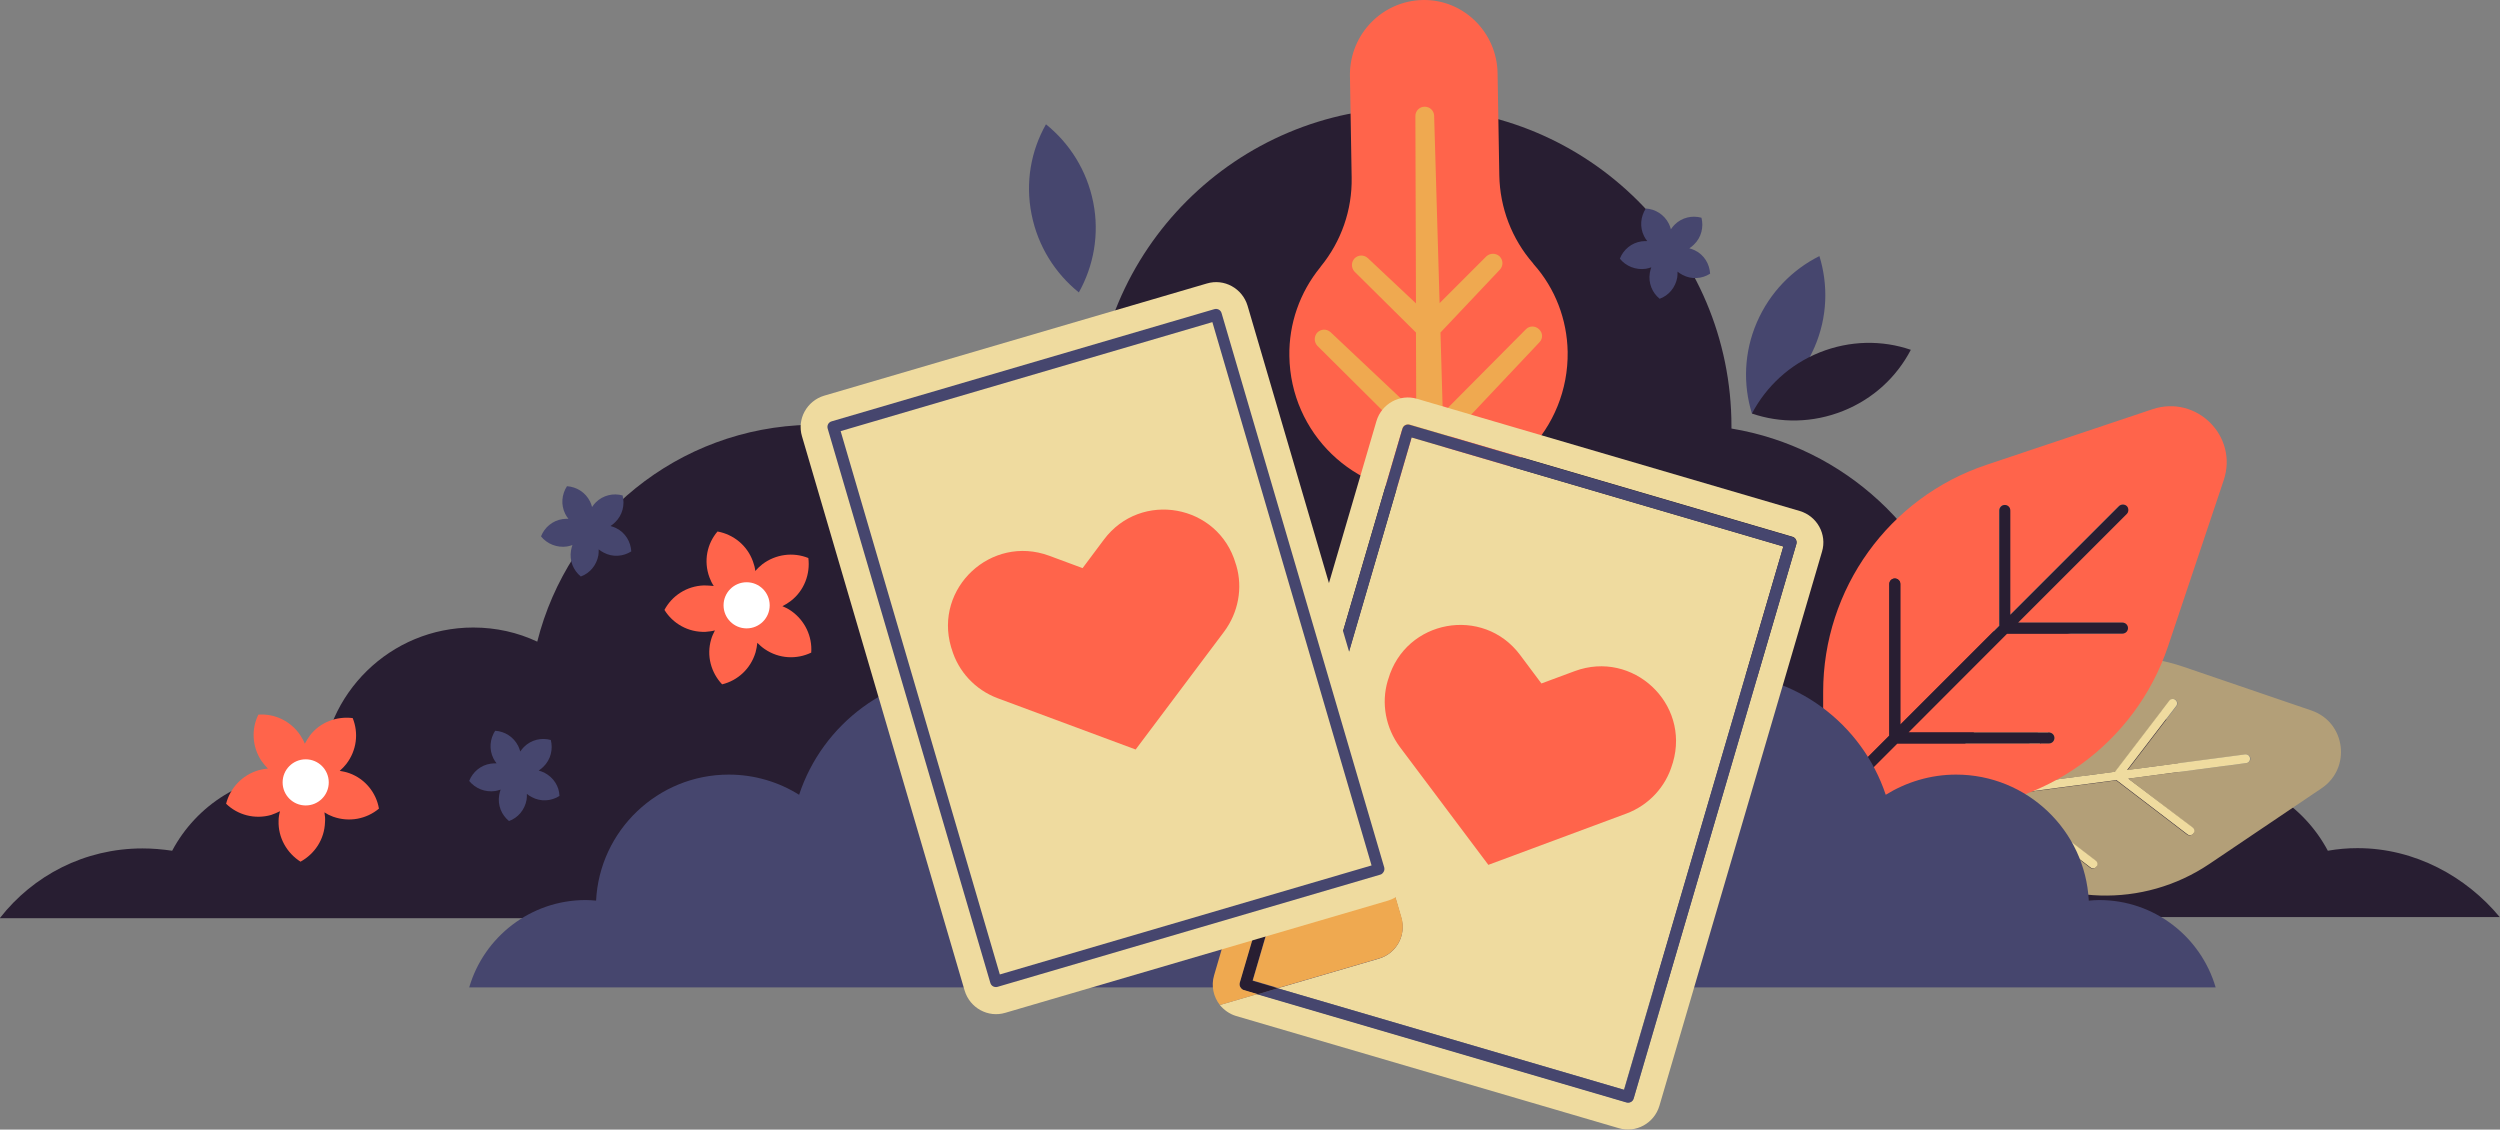 <svg xmlns="http://www.w3.org/2000/svg" viewBox="-166 85.3 866.9 391.7"><rect x="-166" y="85.3" width="866.9" height="391.7" fill="#808080" stroke="none"/><path d="M700.9 403.3c-.1 0 0 .1 0 0zm-331.5 0h331.4c-11.5-13.9-29.3-23.9-49.3-23.9-3.5 0-6.9.3-10.3.9-8.4-15.8-25-26.6-44.2-26.6-2.5 0-5 .2-7.5.6-.7-28.5-24-51.4-52.7-51.4-7.9 0-15.4 1.8-22.2 4.9-9.6-38.1-41-67.4-80.2-73.9v-.7c0-61.1-49.5-110.6-110.6-110.6S213.2 172 213.2 233.1l-98.3-.5c-45.8.9-83.9 32.6-94.6 75.2-6.8-3.2-14.3-4.9-22.2-4.9-28.7 0-52 22.9-52.7 51.4-2.5-.4-5-.6-7.5-.6-19.2 0-35.8 10.8-44.2 26.6-3.4-.5-6.8-.8-10.3-.8-20.1 0-37.9 9.4-49.4 24.1v.1h331.6l203.8-.4z" fill="#281E32"/><path fill="#B39F78" d="M635.6 331.7l-44.5-15.2c-26.1-8.9-55-.2-71.8 21.7l-18 23.5 24.9-3.3L551 326c.5-.6 1.4-.8 2.1-.3.6.5.8 1.4.3 2.1l-23 30 37.2-4.9 18.8-24.6c.5-.6 1.4-.8 2.1-.3.6.5.8 1.4.3 2.1l-17 22.2 40.9-5.4c.8-.1 1.6.5 1.7 1.3.1.8-.5 1.5-1.3 1.7l-41.1 5.4 22.2 17c.6.5.8 1.4.3 2.1-.5.6-1.4.8-2.1.3l-24.6-18.8-37.2 4.9 30 23c.6.5.8 1.4.3 2.1-.5.6-1.4.8-2.1.3l-32.3-24.9-24.9 3.3 23.5 18c21.9 16.8 52.1 17.7 75 2.3l39-26.3c10.3-7 8.3-22.8-3.5-26.9z"/><path fill="#EFDB9F" d="M558.9 386.1c.6.5 1.6.4 2.1-.3.5-.6.4-1.6-.3-2.1l-30-23 37.2-4.9 24.6 18.8c.6.5 1.6.4 2.1-.3.5-.6.4-1.6-.3-2.1L572 355.3l40.9-5.4c.8-.1 1.4-.8 1.3-1.7-.1-.8-.8-1.4-1.7-1.3l-40.9 5.4 17-22.2c.5-.6.4-1.6-.3-2.1-.6-.5-1.6-.4-2.1.3l-18.8 24.6-37.2 4.9 23-30c.5-.6.4-1.6-.3-2.1-.6-.5-1.6-.4-2.1.3L526 358.4l-24.9 3.3-1.1 1.6 1.7 1.3 24.9-3.3 32.3 24.8z"/><path fill="#FF644B" d="M580.4 227.2l-57.6 19.3c-33.8 11.3-56.6 43-56.6 78.7v38.1l22.9-22.9v-52.6c0-1.1.9-1.9 1.9-1.9 1.1 0 1.9.9 1.9 1.9v48.8l34.3-34.3v-40c0-1.1.9-1.9 1.9-1.9 1.1 0 1.9.9 1.9 1.9v36.2l37.7-37.7c.7-.7 2-.7 2.7 0s.7 2 0 2.7l-37.7 37.7h36.2c1.1 0 1.9.9 1.9 1.9 0 1.1-.9 1.9-1.9 1.9h-40l-34.2 34.3h48.8c1.1 0 1.9.9 1.9 1.9 0 1.1-.9 1.9-1.9 1.9h-52.6L469 366h38.1c35.7 0 67.3-22.8 78.7-56.6l19.3-57.6c5.1-15.2-9.4-29.7-24.7-24.6z"/><path fill="#281E32" d="M544.5 343.1c1.1 0 1.9-.9 1.9-1.9 0-1.1-.9-1.9-1.9-1.9h-48.8L530 305h40c1.1 0 1.9-.9 1.9-1.9 0-1.1-.9-1.9-1.9-1.9h-36.2l37.7-37.7c.7-.7.7-2 0-2.7-.7-.7-2-.7-2.7 0l-37.7 37.7v-36.2c0-1.1-.9-1.9-1.9-1.9-1.1 0-1.9.9-1.9 1.9v40L493 336.6v-48.8c0-1.1-.9-1.9-1.9-1.9-1.1 0-1.9.9-1.9 1.9v52.6l-22.9 22.9v2.7h2.7l22.9-22.9h52.6z"/><path fill="#FF644B" d="M377.6 207.3c.4 26.6-20.8 48.6-47.5 49s-48.6-20.8-49-47.5c-.2-11.2 3.6-22.1 10.7-30.8l.2-.3c7.1-8.7 10.9-19.6 10.7-30.8l-.6-35.7c0-14.1 11.3-25.7 25.4-25.9 14.1-.2 25.6 11.3 25.8 25.4l.6 35.4c.2 11.2 4.3 22 11.7 30.5l.2.3c7.5 8.4 11.6 19.2 11.8 30.4z"/><path fill="#EFA950" d="M367.7 199.5c-1.3-1.3-3.4-1.3-4.6 0l-28.8 29-.8-27.9 20.6-21.8c1.2-1.3 1.2-3.3-.1-4.6-1.3-1.2-3.3-1.2-4.6 0l-16.2 16.2-1.9-65c-.1-1.8-1.5-3.1-3.3-3.1s-3.2 1.5-3.2 3.2l.2 65-16.7-15.7c-1.3-1.2-3.3-1.2-4.6.1-1.2 1.3-1.2 3.3 0 4.6l21.3 21.1.1 27.9-29.7-28c-1.3-1.2-3.3-1.2-4.6.1-1.2 1.3-1.2 3.3 0 4.6l34.3 34.1.2 53.6 10.9-.2-1.6-53.5 33.2-35.2c1.3-1.3 1.2-3.3-.1-4.5z"/><path fill="#46466E" d="M429.3 318.6c27.3 0 50.4 17.7 58.6 42.3 7.1-4.4 15.5-7 24.4-7 24.6 0 44.8 19.4 46 43.7 1.2-.1 2.4-.2 3.6-.2 19.2 0 35.3 12.8 40.4 30.3H-3.3c5.1-17.5 21.3-30.3 40.4-30.3 1.2 0 2.4.1 3.6.2 1.2-24.3 21.4-43.7 46-43.7 9 0 17.4 2.6 24.4 7 8.1-24.6 31.3-42.3 58.6-42.3h259.6z"/><g fill="#EFDB9F"><path d="M312.2 417.7L277 428l120.1 35.2 55.3-188.4L323.5 237l-26.2 89.4 22.6 77.2c1.8 6-1.7 12.3-7.7 14.1z"/><path d="M458.1 262.5l-132.7-38.9c-6-1.8-12.3 1.7-14.1 7.7l-20.9 71.3 4.9 16.6 25-85.3c.3-1.1 1.4-1.7 2.5-1.4l132.7 38.9c1.1.3 1.7 1.4 1.4 2.5l-56.4 192.2c-.3 1.1-1.4 1.7-2.5 1.4L270 430l-13 3.8c1.4 1.7 3.3 3.1 5.6 3.8l132.7 38.9c6 1.8 12.3-1.7 14.1-7.7l56.4-192.2c1.8-6-1.7-12.3-7.7-14.1z"/></g><path fill="#FF644B" d="M361.1 312.4l7.4 9.9 11.6-4.3c20.1-7.4 40 11.2 34 31.7l-.2.6c-2.3 7.9-8.2 14.2-15.9 17.1l-47.9 17.8-30.7-40.9c-4.9-6.6-6.5-15.1-4.2-22.9l.2-.6c6-20.7 32.9-25.5 45.7-8.4z"/><path fill="#46466E" d="M323.5 237l128.9 37.8-55.2 188.4L277.1 428l-7.1 2.1 128 37.5c1.1.3 2.2-.3 2.5-1.4L456.9 274c.3-1.1-.3-2.2-1.4-2.5l-132.7-38.9c-1.1-.3-2.2.3-2.5 1.4l-25 85.3 2.1 7.1 26.1-89.4z"/><path fill="#281E32" d="M264.1 427.7c.3.5.7.8 1.2 1l4.7 1.4 7.1-2.1-8.8-2.6 29-99-2.1-7.1-31.4 106.9c0 .5 0 1 .3 1.5z"/><g fill="#EFA950"><path d="M264.1 427.6c-.3-.5-.3-1-.2-1.5l31.4-106.9-4.9-16.6L255 423.5c-1.1 3.7-.2 7.5 2 10.3l13-3.8-4.7-1.4c-.5-.1-.9-.5-1.2-1z"/><path d="M320 403.5l-22.6-77.2-29 99 8.8 2.6 35.2-10.3c5.9-1.8 9.3-8.1 7.6-14.1z"/></g><path fill="#EFDB9F" d="M119.8 222.5l132.7-38.9c6-1.8 12.3 1.7 14.1 7.7L323 383.5c1.8 6-1.7 12.3-7.7 14.1l-132.7 38.9c-6 1.8-12.3-1.7-14.1-7.7l-56.4-192.2c-1.8-6 1.7-12.3 7.7-14.1z"/><path fill="#FF644B" d="M216.8 272.4l-7.4 9.9-11.6-4.3c-20.1-7.4-40 11.2-34 31.7l.2.6c2.3 7.9 8.2 14.2 15.9 17.1l47.9 17.8 30.7-40.9c4.9-6.6 6.5-15.1 4.2-22.9l-.2-.6c-6-20.7-32.9-25.5-45.7-8.4z"/><path fill="#46466E" d="M257.6 193.9c-.3-1.1-1.4-1.7-2.5-1.4l-132.7 38.9c-1.1.3-1.7 1.4-1.4 2.5l56.4 192.2c.3 1.1 1.4 1.7 2.5 1.4l132.7-38.9c.5-.1.9-.5 1.2-1s.3-1 .2-1.5l-56.4-192.2zm-76.9 229.3l-55.2-188.4L254.4 197l55.2 188.4-128.9 37.8z"/><path fill="#FF644B" d="M-43.7 334.3c2.1 5.2 1.4 11.2-2.2 15.9-.7.9-1.5 1.7-2.3 2.4 1.1.2 2.2.4 3.3.8 5.6 2 9.4 6.9 10.3 12.3-4.3 3.6-10.3 4.8-15.9 2.8-1.1-.4-2.1-.9-3-1.5.2 1.1.3 2.2.2 3.4-.2 6-3.6 11-8.5 13.7-4.7-3-7.8-8.3-7.6-14.2 0-1.1.2-2.3.5-3.3-1 .5-2 .9-3.1 1.3-5.7 1.6-11.6 0-15.6-3.9 1.4-5.4 5.5-9.9 11.2-11.6 1.1-.3 2.2-.5 3.3-.6-.8-.8-1.5-1.6-2.2-2.6-3.3-4.9-3.6-11.1-1.1-16.1 5.5-.4 11.1 2.1 14.5 7.1.6 1 1.2 1.9 1.6 3 .5-1 1.1-1.9 1.8-2.9 3.5-4.6 9.3-6.7 14.8-6z"/><circle fill="#FFF" cx="-60" cy="356.6" r="8"/><path fill="#FF644B" d="M82.8 269.6c5.5 1 10.3 4.8 12.3 10.4.4 1.1.7 2.2.8 3.3.7-.8 1.5-1.6 2.4-2.3 4.7-3.6 10.8-4.3 16-2.2.7 5.5-1.4 11.3-6.1 14.9-.9.7-1.9 1.3-2.9 1.8 1 .4 2 .9 3 1.6 4.9 3.4 7.4 9 7 14.5-5 2.4-11.1 2.2-16.1-1.2-.9-.6-1.8-1.4-2.6-2.2-.1 1.1-.3 2.2-.6 3.3-1.7 5.7-6.2 9.8-11.6 11.1-3.8-4-5.5-9.9-3.8-15.6.3-1.1.8-2.1 1.3-3.1-1.1.3-2.2.4-3.3.5-6 .2-11.3-2.9-14.2-7.6 2.6-4.9 7.7-8.3 13.7-8.5 1.1 0 2.3.1 3.4.2-.6-.9-1.1-1.9-1.5-3-2.1-5.7-.8-11.7 2.8-15.9z"/><circle fill="#FFF" cx="92.9" cy="295.2" r="8"/><path d="M52.9 276.5c-2.8 1.8-6.5 2.1-9.6.4-.6-.3-1.2-.7-1.7-1.1 0 .7 0 1.3-.1 2-.6 3.5-3 6.3-6.1 7.4-2.6-2.1-4-5.5-3.4-9 .1-.7.3-1.3.5-1.9-.6.2-1.3.4-1.9.5-3.5.5-6.9-.9-9-3.5 1.2-3.1 4-5.5 7.5-6 .7-.1 1.4-.1 2-.1-.4-.5-.8-1.1-1.1-1.7-1.6-3.2-1.2-6.8.6-9.6 3.3.2 6.4 2.1 8 5.3.3.6.5 1.2.7 1.9.4-.6.8-1.1 1.3-1.6 2.5-2.5 6.1-3.3 9.3-2.4.8 3.2 0 6.8-2.6 9.3-.5.5-1 .9-1.6 1.3.6.2 1.3.4 1.9.7 3.3 1.6 5.1 4.8 5.3 8.1zM28 361.3c-2.8 1.8-6.5 2.1-9.6.4-.6-.3-1.2-.7-1.7-1.1 0 .7 0 1.3-.1 2-.6 3.5-3 6.3-6.1 7.4-2.6-2.1-4-5.5-3.4-9 .1-.7.3-1.3.5-1.9-.6.2-1.3.4-1.9.5-3.5.5-6.9-.9-9-3.5 1.2-3.1 4-5.5 7.5-6 .7-.1 1.4-.1 2-.1-.4-.5-.8-1.1-1.1-1.7-1.6-3.2-1.2-6.8.6-9.6 3.3.2 6.4 2.1 8 5.3.3.6.5 1.2.7 1.9.4-.6.8-1.1 1.3-1.6 2.5-2.5 6.1-3.3 9.3-2.4.8 3.2 0 6.8-2.6 9.3-.5.5-1 .9-1.6 1.3.6.2 1.3.4 1.9.7 3.3 1.7 5.2 4.8 5.3 8.1zm399-181.1c-2.8 1.8-6.5 2.1-9.6.4-.6-.3-1.2-.7-1.7-1.1 0 .7 0 1.3-.1 2-.6 3.5-3 6.3-6.1 7.4-2.6-2.1-4-5.5-3.4-9 .1-.7.3-1.3.5-1.9-.6.2-1.3.4-1.9.5-3.5.5-6.9-.9-9-3.5 1.2-3.1 4-5.5 7.5-6 .7-.1 1.4-.1 2-.1-.4-.5-.8-1.1-1.1-1.7-1.6-3.2-1.2-6.8.6-9.6 3.3.2 6.4 2.1 8 5.3.3.6.5 1.2.7 1.9.4-.6.8-1.1 1.3-1.6 2.5-2.5 6.1-3.3 9.3-2.4.8 3.2 0 6.8-2.6 9.3-.5.5-1 .9-1.6 1.3.6.2 1.3.4 1.9.7 3.3 1.6 5.1 4.8 5.3 8.1zm36.2 25.5c-4.5 10.4-12.3 18.3-21.7 23-3.1-10-2.8-21.2 1.7-31.6 4.5-10.4 12.3-18.3 21.7-23 3.1 10.1 2.8 21.2-1.7 31.6z" fill="#46466E"/><path fill="#281E32" d="M473.1 227.8c-10.5 4.2-21.7 4.3-31.6.9 4.9-9.3 13-17 23.5-21.2s21.7-4.3 31.6-.9c-4.9 9.4-13 17-23.5 21.2z"/><path fill="#46466E" d="M213.1 155.5c-2.2-11.1-8.2-20.5-16.4-27.1-5.2 9.2-7.2 20.1-5 31.2 2.2 11.1 8.2 20.5 16.4 27.1 5.1-9.1 7.2-20.1 5-31.2z"/></svg>